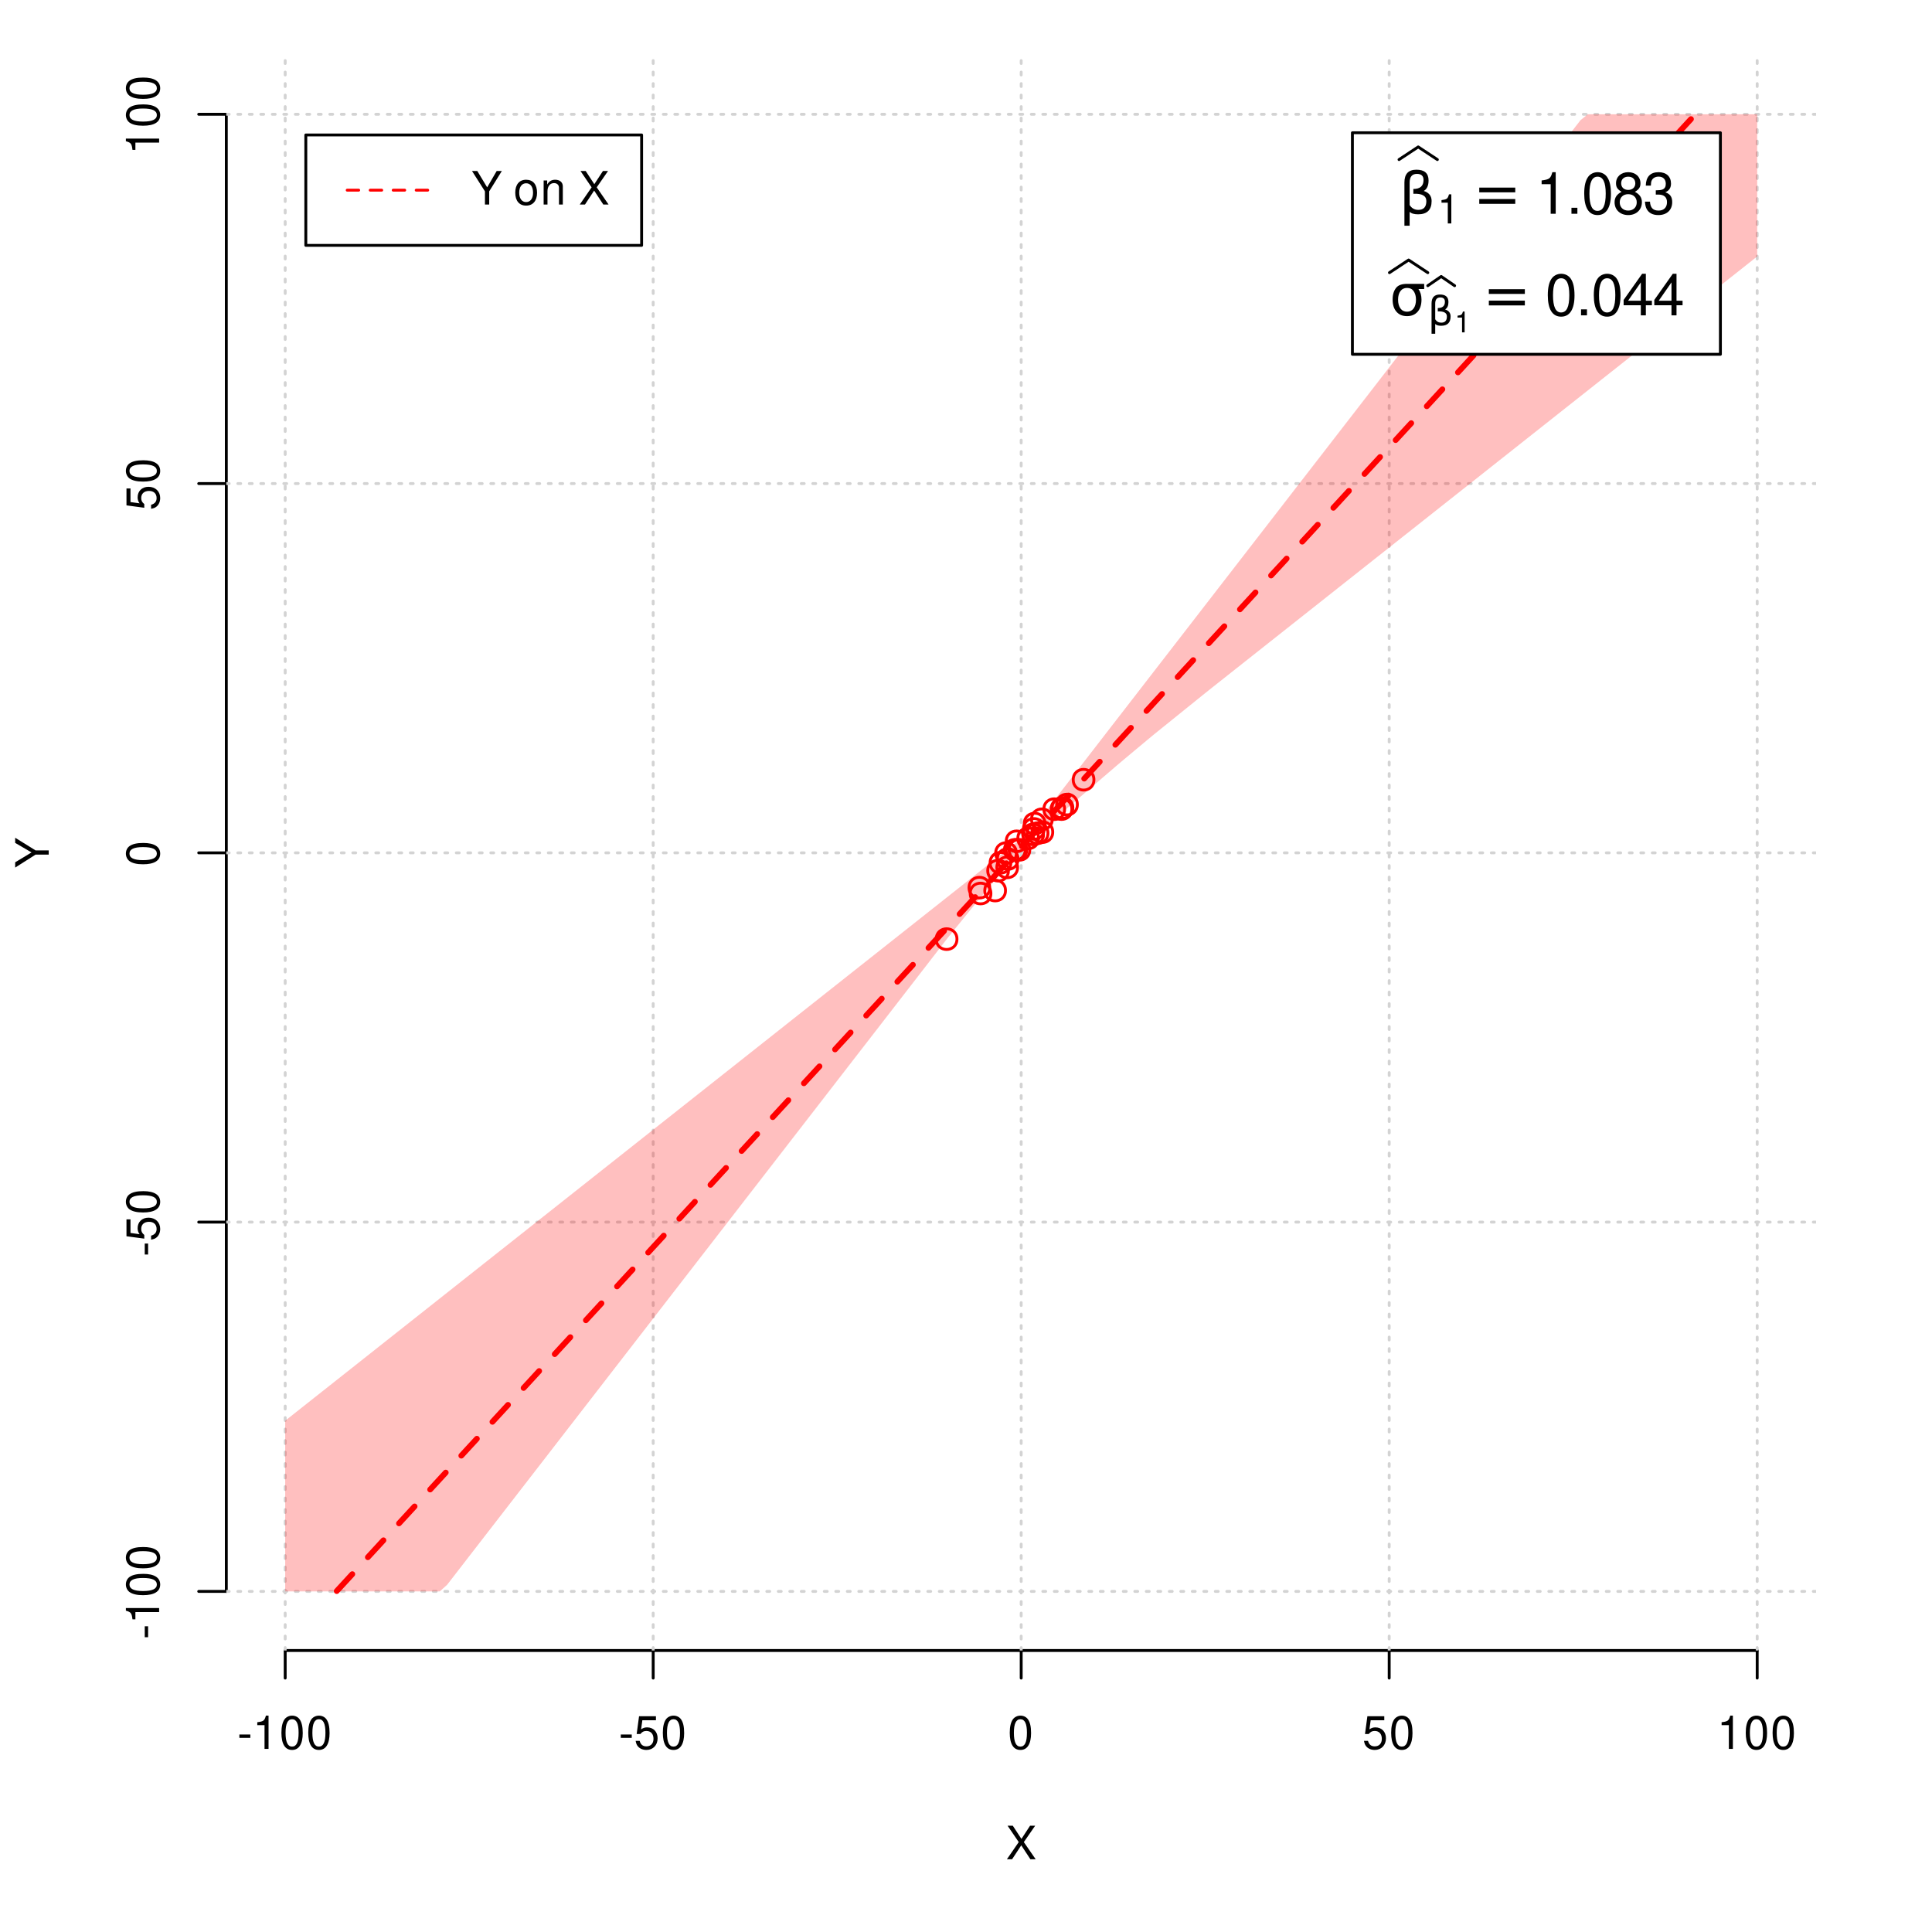 <?xml version="1.0" encoding="UTF-8"?>
<svg xmlns="http://www.w3.org/2000/svg" xmlns:xlink="http://www.w3.org/1999/xlink" width="504pt" height="504pt" viewBox="0 0 504 504" version="1.1">
<defs>
<g>
<symbol overflow="visible" id="glyph0-0">
<path style="stroke:none;" d=""/>
</symbol>
<symbol overflow="visible" id="glyph0-1">
<path style="stroke:none;" d="M 4.688 -4.484 L 7.641 -8.75 L 6.312 -8.75 L 4.062 -5.312 L 1.812 -8.75 L 0.453 -8.75 L 3.359 -4.484 L 0.266 0 L 1.625 0 L 4.016 -3.641 L 6.406 0 L 7.781 0 Z M 4.688 -4.484 "/>
</symbol>
<symbol overflow="visible" id="glyph0-2">
<path style="stroke:none;" d="M 3.406 -3.75 L 0.547 -3.75 L 0.547 -2.875 L 3.406 -2.875 Z M 3.406 -3.75 "/>
</symbol>
<symbol overflow="visible" id="glyph0-3">
<path style="stroke:none;" d="M 3.109 -6.188 L 3.109 0 L 4.156 0 L 4.156 -8.672 L 3.469 -8.672 C 3.094 -7.344 2.859 -7.156 1.219 -6.953 L 1.219 -6.188 Z M 3.109 -6.188 "/>
</symbol>
<symbol overflow="visible" id="glyph0-4">
<path style="stroke:none;" d="M 3.297 -8.672 C 2.516 -8.672 1.781 -8.312 1.344 -7.734 C 0.797 -6.953 0.516 -5.812 0.516 -4.203 C 0.516 -1.266 1.469 0.281 3.297 0.281 C 5.094 0.281 6.078 -1.266 6.078 -4.125 C 6.078 -5.812 5.812 -6.938 5.25 -7.734 C 4.812 -8.328 4.109 -8.672 3.297 -8.672 Z M 3.297 -7.734 C 4.438 -7.734 5 -6.578 5 -4.219 C 5 -1.75 4.453 -0.594 3.281 -0.594 C 2.156 -0.594 1.594 -1.797 1.594 -4.188 C 1.594 -6.578 2.156 -7.734 3.297 -7.734 Z M 3.297 -7.734 "/>
</symbol>
<symbol overflow="visible" id="glyph0-5">
<path style="stroke:none;" d="M 5.719 -8.516 L 1.312 -8.516 L 0.688 -3.875 L 1.656 -3.875 C 2.141 -4.469 2.562 -4.672 3.234 -4.672 C 4.375 -4.672 5.078 -3.891 5.078 -2.625 C 5.078 -1.406 4.375 -0.656 3.219 -0.656 C 2.297 -0.656 1.734 -1.125 1.469 -2.094 L 0.422 -2.094 C 0.562 -1.391 0.688 -1.062 0.938 -0.75 C 1.422 -0.094 2.281 0.281 3.234 0.281 C 4.953 0.281 6.156 -0.969 6.156 -2.766 C 6.156 -4.453 5.047 -5.609 3.406 -5.609 C 2.812 -5.609 2.328 -5.453 1.844 -5.094 L 2.172 -7.469 L 5.719 -7.469 Z M 5.719 -8.516 "/>
</symbol>
<symbol overflow="visible" id="glyph0-6">
<path style="stroke:none;" d="M 4.641 -3.438 L 7.938 -8.75 L 6.594 -8.75 L 4.109 -4.484 L 1.531 -8.75 L 0.156 -8.75 L 3.531 -3.438 L 3.531 0 L 4.641 0 Z M 4.641 -3.438 "/>
</symbol>
<symbol overflow="visible" id="glyph0-7">
<path style="stroke:none;" d=""/>
</symbol>
<symbol overflow="visible" id="glyph0-8">
<path style="stroke:none;" d="M 3.266 -6.469 C 1.484 -6.469 0.438 -5.203 0.438 -3.094 C 0.438 -0.969 1.484 0.281 3.281 0.281 C 5.047 0.281 6.125 -0.984 6.125 -3.047 C 6.125 -5.234 5.094 -6.469 3.266 -6.469 Z M 3.281 -5.547 C 4.406 -5.547 5.078 -4.625 5.078 -3.062 C 5.078 -1.578 4.375 -0.641 3.281 -0.641 C 2.156 -0.641 1.469 -1.578 1.469 -3.094 C 1.469 -4.625 2.156 -5.547 3.281 -5.547 Z M 3.281 -5.547 "/>
</symbol>
<symbol overflow="visible" id="glyph0-9">
<path style="stroke:none;" d="M 0.844 -6.281 L 0.844 0 L 1.844 0 L 1.844 -3.469 C 1.844 -4.75 2.516 -5.594 3.547 -5.594 C 4.344 -5.594 4.844 -5.109 4.844 -4.359 L 4.844 0 L 5.844 0 L 5.844 -4.75 C 5.844 -5.797 5.062 -6.469 3.859 -6.469 C 2.922 -6.469 2.312 -6.109 1.766 -5.234 L 1.766 -6.281 Z M 0.844 -6.281 "/>
</symbol>
<symbol overflow="visible" id="glyph1-0">
<path style="stroke:none;" d=""/>
</symbol>
<symbol overflow="visible" id="glyph1-1">
<path style="stroke:none;" d="M -3.438 -4.641 L -8.75 -7.938 L -8.75 -6.594 L -4.484 -4.109 L -8.75 -1.531 L -8.75 -0.156 L -3.438 -3.531 L 0 -3.531 L 0 -4.641 Z M -3.438 -4.641 "/>
</symbol>
<symbol overflow="visible" id="glyph1-2">
<path style="stroke:none;" d="M -3.75 -3.406 L -3.75 -0.547 L -2.875 -0.547 L -2.875 -3.406 Z M -3.75 -3.406 "/>
</symbol>
<symbol overflow="visible" id="glyph1-3">
<path style="stroke:none;" d="M -6.188 -3.109 L 0 -3.109 L 0 -4.156 L -8.672 -4.156 L -8.672 -3.469 C -7.344 -3.094 -7.156 -2.859 -6.953 -1.219 L -6.188 -1.219 Z M -6.188 -3.109 "/>
</symbol>
<symbol overflow="visible" id="glyph1-4">
<path style="stroke:none;" d="M -8.672 -3.297 C -8.672 -2.516 -8.312 -1.781 -7.734 -1.344 C -6.953 -0.797 -5.812 -0.516 -4.203 -0.516 C -1.266 -0.516 0.281 -1.469 0.281 -3.297 C 0.281 -5.094 -1.266 -6.078 -4.125 -6.078 C -5.812 -6.078 -6.938 -5.812 -7.734 -5.25 C -8.328 -4.812 -8.672 -4.109 -8.672 -3.297 Z M -7.734 -3.297 C -7.734 -4.438 -6.578 -5 -4.219 -5 C -1.75 -5 -0.594 -4.453 -0.594 -3.281 C -0.594 -2.156 -1.797 -1.594 -4.188 -1.594 C -6.578 -1.594 -7.734 -2.156 -7.734 -3.297 Z M -7.734 -3.297 "/>
</symbol>
<symbol overflow="visible" id="glyph1-5">
<path style="stroke:none;" d="M -8.516 -5.719 L -8.516 -1.312 L -3.875 -0.688 L -3.875 -1.656 C -4.469 -2.141 -4.672 -2.562 -4.672 -3.234 C -4.672 -4.375 -3.891 -5.078 -2.625 -5.078 C -1.406 -5.078 -0.656 -4.375 -0.656 -3.219 C -0.656 -2.297 -1.125 -1.734 -2.094 -1.469 L -2.094 -0.422 C -1.391 -0.562 -1.062 -0.688 -0.75 -0.938 C -0.094 -1.422 0.281 -2.281 0.281 -3.234 C 0.281 -4.953 -0.969 -6.156 -2.766 -6.156 C -4.453 -6.156 -5.609 -5.047 -5.609 -3.406 C -5.609 -2.812 -5.453 -2.328 -5.094 -1.844 L -7.469 -2.172 L -7.469 -5.719 Z M -8.516 -5.719 "/>
</symbol>
<symbol overflow="visible" id="glyph2-0">
<path style="stroke:none;" d="M 0.75 2.656 L 0.75 -10.578 L 8.25 -10.578 L 8.25 2.656 Z M 1.594 1.812 L 7.406 1.812 L 7.406 -9.734 L 1.594 -9.734 Z M 1.594 1.812 "/>
</symbol>
<symbol overflow="visible" id="glyph2-1">
<path style="stroke:none;" d="M 2.766 -0.5 L 2.766 3.125 L 1.406 3.125 L 1.406 -8.156 C 1.406 -10.375 2.445 -11.484 4.531 -11.484 C 6.645 -11.484 7.703 -10.547 7.703 -8.672 C 7.703 -7.336 7.285 -6.426 6.453 -5.938 C 7.816 -5.5 8.5 -4.625 8.5 -3.312 C 8.5 -1 7.32 0.156 4.969 0.156 C 3.926 0.156 3.191 -0.062 2.766 -0.5 Z M 2.766 -2.266 C 3.305 -1.422 4.055 -1 5.016 -1 C 6.422 -1 7.125 -1.766 7.125 -3.297 C 7.125 -4.672 5.992 -5.305 3.734 -5.203 L 3.734 -6.453 C 5.504 -6.453 6.391 -7.234 6.391 -8.797 C 6.391 -9.859 5.816 -10.391 4.672 -10.391 C 3.398 -10.391 2.766 -9.629 2.766 -8.109 Z M 2.766 -2.266 "/>
</symbol>
<symbol overflow="visible" id="glyph2-2">
<path style="stroke:none;" d="M 1.594 -6.812 L 10.984 -6.812 L 10.984 -5.578 L 1.594 -5.578 Z M 1.594 -3.828 L 10.984 -3.828 L 10.984 -2.578 L 1.594 -2.578 Z M 1.594 -3.828 "/>
</symbol>
<symbol overflow="visible" id="glyph2-3">
<path style="stroke:none;" d="M 4.594 -7.141 C 3.852 -7.141 3.281 -6.867 2.875 -6.328 C 2.457 -5.766 2.25 -5.02 2.25 -4.094 C 2.25 -3.113 2.457 -2.344 2.875 -1.781 C 3.289 -1.219 3.863 -0.938 4.594 -0.938 C 5.312 -0.938 5.879 -1.219 6.297 -1.781 C 6.711 -2.344 6.922 -3.113 6.922 -4.094 C 6.922 -4.988 6.711 -5.734 6.297 -6.328 C 5.91 -6.867 5.344 -7.141 4.594 -7.141 Z M 4.594 -8.203 L 9.062 -8.203 L 9.062 -6.859 L 7.562 -6.859 C 8.094 -6.098 8.359 -5.176 8.359 -4.094 C 8.359 -2.75 8.023 -1.695 7.359 -0.938 C 6.68 -0.164 5.758 0.219 4.594 0.219 C 3.414 0.219 2.492 -0.164 1.828 -0.938 C 1.16 -1.695 0.828 -2.75 0.828 -4.094 C 0.828 -5.445 1.16 -6.504 1.828 -7.266 C 2.379 -7.891 3.301 -8.203 4.594 -8.203 Z M 4.594 -8.203 "/>
</symbol>
<symbol overflow="visible" id="glyph3-0">
<path style="stroke:none;" d=""/>
</symbol>
<symbol overflow="visible" id="glyph3-1">
<path style="stroke:none;" d="M 2.719 -5.406 L 2.719 0 L 3.641 0 L 3.641 -7.594 L 3.031 -7.594 C 2.703 -6.422 2.5 -6.266 1.078 -6.078 L 1.078 -5.406 Z M 2.719 -5.406 "/>
</symbol>
<symbol overflow="visible" id="glyph4-0">
<path style="stroke:none;" d=""/>
</symbol>
<symbol overflow="visible" id="glyph4-1">
<path style="stroke:none;" d="M 3.891 -7.719 L 3.891 0 L 5.203 0 L 5.203 -10.844 L 4.328 -10.844 C 3.875 -9.188 3.562 -8.953 1.531 -8.688 L 1.531 -7.719 Z M 3.891 -7.719 "/>
</symbol>
<symbol overflow="visible" id="glyph4-2">
<path style="stroke:none;" d="M 2.859 -1.562 L 1.312 -1.562 L 1.312 0 L 2.859 0 Z M 2.859 -1.562 "/>
</symbol>
<symbol overflow="visible" id="glyph4-3">
<path style="stroke:none;" d="M 4.125 -10.844 C 3.141 -10.844 2.234 -10.391 1.688 -9.656 C 0.984 -8.703 0.641 -7.266 0.641 -5.25 C 0.641 -1.594 1.844 0.344 4.125 0.344 C 6.375 0.344 7.609 -1.594 7.609 -5.156 C 7.609 -7.266 7.281 -8.672 6.562 -9.656 C 6.016 -10.406 5.125 -10.844 4.125 -10.844 Z M 4.125 -9.672 C 5.547 -9.672 6.25 -8.219 6.25 -5.281 C 6.25 -2.188 5.562 -0.75 4.094 -0.75 C 2.703 -0.75 2 -2.25 2 -5.234 C 2 -8.219 2.703 -9.672 4.125 -9.672 Z M 4.125 -9.672 "/>
</symbol>
<symbol overflow="visible" id="glyph4-4">
<path style="stroke:none;" d="M 5.859 -5.719 C 6.969 -6.391 7.312 -6.938 7.312 -7.953 C 7.312 -9.656 6.016 -10.844 4.125 -10.844 C 2.25 -10.844 0.938 -9.656 0.938 -7.969 C 0.938 -6.938 1.281 -6.406 2.375 -5.719 C 1.156 -5.094 0.562 -4.219 0.562 -3.016 C 0.562 -1.031 2.016 0.344 4.125 0.344 C 6.219 0.344 7.688 -1.031 7.688 -3.016 C 7.688 -4.219 7.094 -5.094 5.859 -5.719 Z M 4.125 -9.672 C 5.25 -9.672 5.969 -9 5.969 -7.922 C 5.969 -6.906 5.234 -6.219 4.125 -6.219 C 3 -6.219 2.281 -6.906 2.281 -7.953 C 2.281 -9 3 -9.672 4.125 -9.672 Z M 4.125 -5.109 C 5.438 -5.109 6.344 -4.25 6.344 -2.984 C 6.344 -1.688 5.453 -0.828 4.094 -0.828 C 2.812 -0.828 1.906 -1.703 1.906 -2.969 C 1.906 -4.266 2.797 -5.109 4.125 -5.109 Z M 4.125 -5.109 "/>
</symbol>
<symbol overflow="visible" id="glyph4-5">
<path style="stroke:none;" d="M 3.312 -5 L 4.031 -5 C 5.469 -5 6.234 -4.312 6.234 -3.016 C 6.234 -1.656 5.422 -0.828 4.047 -0.828 C 2.594 -0.828 1.891 -1.562 1.797 -3.156 L 0.484 -3.156 C 0.547 -2.281 0.688 -1.703 0.938 -1.234 C 1.5 -0.188 2.531 0.344 3.984 0.344 C 6.188 0.344 7.594 -0.969 7.594 -3.031 C 7.594 -4.406 7.062 -5.156 5.797 -5.609 C 6.781 -6.016 7.281 -6.766 7.281 -7.859 C 7.281 -9.719 6.062 -10.844 4.031 -10.844 C 1.891 -10.844 0.75 -9.641 0.703 -7.344 L 2.031 -7.344 C 2.047 -8.016 2.094 -8.391 2.266 -8.719 C 2.562 -9.328 3.219 -9.688 4.047 -9.688 C 5.219 -9.688 5.922 -8.984 5.922 -7.812 C 5.922 -7.047 5.656 -6.578 5.062 -6.328 C 4.703 -6.188 4.234 -6.125 3.312 -6.109 Z M 3.312 -5 "/>
</symbol>
<symbol overflow="visible" id="glyph4-6">
<path style="stroke:none;" d="M 4.906 -2.625 L 4.906 0 L 6.219 0 L 6.219 -2.625 L 7.797 -2.625 L 7.797 -3.812 L 6.219 -3.812 L 6.219 -10.844 L 5.25 -10.844 L 0.422 -4.016 L 0.422 -2.625 Z M 4.906 -3.812 L 1.578 -3.812 L 4.906 -8.594 Z M 4.906 -3.812 "/>
</symbol>
<symbol overflow="visible" id="glyph5-0">
<path style="stroke:none;" d="M 0.516 1.859 L 0.516 -7.406 L 5.766 -7.406 L 5.766 1.859 Z M 1.109 1.266 L 5.188 1.266 L 5.188 -6.812 L 1.109 -6.812 Z M 1.109 1.266 "/>
</symbol>
<symbol overflow="visible" id="glyph5-1">
<path style="stroke:none;" d="M 1.938 -0.359 L 1.938 2.188 L 0.984 2.188 L 0.984 -5.703 C 0.984 -7.266 1.711 -8.047 3.172 -8.047 C 4.648 -8.047 5.391 -7.391 5.391 -6.078 C 5.391 -5.141 5.098 -4.5 4.516 -4.156 C 5.473 -3.844 5.953 -3.234 5.953 -2.328 C 5.953 -0.703 5.125 0.109 3.469 0.109 C 2.75 0.109 2.238 -0.047 1.938 -0.359 Z M 1.938 -1.578 C 2.312 -0.992 2.836 -0.703 3.516 -0.703 C 4.492 -0.703 4.984 -1.238 4.984 -2.312 C 4.984 -3.27 4.191 -3.711 2.609 -3.641 L 2.609 -4.516 C 3.848 -4.516 4.469 -5.062 4.469 -6.156 C 4.469 -6.906 4.066 -7.281 3.266 -7.281 C 2.379 -7.281 1.938 -6.742 1.938 -5.672 Z M 1.938 -1.578 "/>
</symbol>
<symbol overflow="visible" id="glyph6-0">
<path style="stroke:none;" d=""/>
</symbol>
<symbol overflow="visible" id="glyph6-1">
<path style="stroke:none;" d="M 1.938 -3.859 L 1.938 0 L 2.609 0 L 2.609 -5.422 L 2.172 -5.422 C 1.938 -4.594 1.781 -4.484 0.766 -4.344 L 0.766 -3.859 Z M 1.938 -3.859 "/>
</symbol>
</g>
<clipPath id="clip1">
  <path d="M 74 14.398 L 75 14.398 L 75 430.559 L 74 430.559 Z M 74 14.398 "/>
</clipPath>
<clipPath id="clip2">
  <path d="M 170 14.398 L 171 14.398 L 171 430.559 L 170 430.559 Z M 170 14.398 "/>
</clipPath>
<clipPath id="clip3">
  <path d="M 266 14.398 L 267 14.398 L 267 430.559 L 266 430.559 Z M 266 14.398 "/>
</clipPath>
<clipPath id="clip4">
  <path d="M 362 14.398 L 363 14.398 L 363 430.559 L 362 430.559 Z M 362 14.398 "/>
</clipPath>
<clipPath id="clip5">
  <path d="M 458 14.398 L 459 14.398 L 459 430.559 L 458 430.559 Z M 458 14.398 "/>
</clipPath>
<clipPath id="clip6">
  <path d="M 59.039 414 L 473.758 414 L 473.758 416 L 59.039 416 Z M 59.039 414 "/>
</clipPath>
<clipPath id="clip7">
  <path d="M 59.039 318 L 473.758 318 L 473.758 320 L 59.039 320 Z M 59.039 318 "/>
</clipPath>
<clipPath id="clip8">
  <path d="M 59.039 222 L 473.758 222 L 473.758 223 L 59.039 223 Z M 59.039 222 "/>
</clipPath>
<clipPath id="clip9">
  <path d="M 59.039 125 L 473.758 125 L 473.758 127 L 59.039 127 Z M 59.039 125 "/>
</clipPath>
<clipPath id="clip10">
  <path d="M 59.039 29 L 473.758 29 L 473.758 31 L 59.039 31 Z M 59.039 29 "/>
</clipPath>
</defs>
<g id="surface91">
<rect x="0" y="0" width="504" height="504" style="fill:rgb(100%,100%,100%);fill-opacity:1;stroke:none;"/>
<g style="fill:rgb(0%,0%,0%);fill-opacity:1;">
  <use xlink:href="#glyph0-1" x="262.398" y="485.029"/>
</g>
<g style="fill:rgb(0%,0%,0%);fill-opacity:1;">
  <use xlink:href="#glyph1-1" x="12.709" y="226.48"/>
</g>
<path style="fill:none;stroke-width:0.75;stroke-linecap:round;stroke-linejoin:round;stroke:rgb(0%,0%,0%);stroke-opacity:1;stroke-miterlimit:10;" d="M 74.398 430.559 L 458.398 430.559 "/>
<path style="fill:none;stroke-width:0.75;stroke-linecap:round;stroke-linejoin:round;stroke:rgb(0%,0%,0%);stroke-opacity:1;stroke-miterlimit:10;" d="M 74.398 430.559 L 74.398 437.762 "/>
<path style="fill:none;stroke-width:0.75;stroke-linecap:round;stroke-linejoin:round;stroke:rgb(0%,0%,0%);stroke-opacity:1;stroke-miterlimit:10;" d="M 170.398 430.559 L 170.398 437.762 "/>
<path style="fill:none;stroke-width:0.75;stroke-linecap:round;stroke-linejoin:round;stroke:rgb(0%,0%,0%);stroke-opacity:1;stroke-miterlimit:10;" d="M 266.398 430.559 L 266.398 437.762 "/>
<path style="fill:none;stroke-width:0.75;stroke-linecap:round;stroke-linejoin:round;stroke:rgb(0%,0%,0%);stroke-opacity:1;stroke-miterlimit:10;" d="M 362.398 430.559 L 362.398 437.762 "/>
<path style="fill:none;stroke-width:0.75;stroke-linecap:round;stroke-linejoin:round;stroke:rgb(0%,0%,0%);stroke-opacity:1;stroke-miterlimit:10;" d="M 458.398 430.559 L 458.398 437.762 "/>
<g style="fill:rgb(0%,0%,0%);fill-opacity:1;">
  <use xlink:href="#glyph0-2" x="61.898" y="456.229"/>
  <use xlink:href="#glyph0-3" x="65.898" y="456.229"/>
  <use xlink:href="#glyph0-4" x="72.898" y="456.229"/>
  <use xlink:href="#glyph0-4" x="79.898" y="456.229"/>
</g>
<g style="fill:rgb(0%,0%,0%);fill-opacity:1;">
  <use xlink:href="#glyph0-2" x="161.398" y="456.229"/>
  <use xlink:href="#glyph0-5" x="165.398" y="456.229"/>
  <use xlink:href="#glyph0-4" x="172.398" y="456.229"/>
</g>
<g style="fill:rgb(0%,0%,0%);fill-opacity:1;">
  <use xlink:href="#glyph0-4" x="262.898" y="456.229"/>
</g>
<g style="fill:rgb(0%,0%,0%);fill-opacity:1;">
  <use xlink:href="#glyph0-5" x="355.398" y="456.229"/>
  <use xlink:href="#glyph0-4" x="362.398" y="456.229"/>
</g>
<g style="fill:rgb(0%,0%,0%);fill-opacity:1;">
  <use xlink:href="#glyph0-3" x="447.898" y="456.229"/>
  <use xlink:href="#glyph0-4" x="454.898" y="456.229"/>
  <use xlink:href="#glyph0-4" x="461.898" y="456.229"/>
</g>
<path style="fill:none;stroke-width:0.75;stroke-linecap:round;stroke-linejoin:round;stroke:rgb(0%,0%,0%);stroke-opacity:1;stroke-miterlimit:10;" d="M 59.039 415.148 L 59.039 29.812 "/>
<path style="fill:none;stroke-width:0.75;stroke-linecap:round;stroke-linejoin:round;stroke:rgb(0%,0%,0%);stroke-opacity:1;stroke-miterlimit:10;" d="M 59.039 415.148 L 51.84 415.148 "/>
<path style="fill:none;stroke-width:0.75;stroke-linecap:round;stroke-linejoin:round;stroke:rgb(0%,0%,0%);stroke-opacity:1;stroke-miterlimit:10;" d="M 59.039 318.812 L 51.84 318.812 "/>
<path style="fill:none;stroke-width:0.75;stroke-linecap:round;stroke-linejoin:round;stroke:rgb(0%,0%,0%);stroke-opacity:1;stroke-miterlimit:10;" d="M 59.039 222.48 L 51.84 222.48 "/>
<path style="fill:none;stroke-width:0.75;stroke-linecap:round;stroke-linejoin:round;stroke:rgb(0%,0%,0%);stroke-opacity:1;stroke-miterlimit:10;" d="M 59.039 126.148 L 51.84 126.148 "/>
<path style="fill:none;stroke-width:0.75;stroke-linecap:round;stroke-linejoin:round;stroke:rgb(0%,0%,0%);stroke-opacity:1;stroke-miterlimit:10;" d="M 59.039 29.812 L 51.84 29.812 "/>
<g style="fill:rgb(0%,0%,0%);fill-opacity:1;">
  <use xlink:href="#glyph1-2" x="41.51" y="427.648"/>
  <use xlink:href="#glyph1-3" x="41.51" y="423.648"/>
  <use xlink:href="#glyph1-4" x="41.51" y="416.648"/>
  <use xlink:href="#glyph1-4" x="41.51" y="409.648"/>
</g>
<g style="fill:rgb(0%,0%,0%);fill-opacity:1;">
  <use xlink:href="#glyph1-2" x="41.51" y="327.812"/>
  <use xlink:href="#glyph1-5" x="41.51" y="323.812"/>
  <use xlink:href="#glyph1-4" x="41.51" y="316.812"/>
</g>
<g style="fill:rgb(0%,0%,0%);fill-opacity:1;">
  <use xlink:href="#glyph1-4" x="41.51" y="225.98"/>
</g>
<g style="fill:rgb(0%,0%,0%);fill-opacity:1;">
  <use xlink:href="#glyph1-5" x="41.51" y="133.148"/>
  <use xlink:href="#glyph1-4" x="41.51" y="126.148"/>
</g>
<g style="fill:rgb(0%,0%,0%);fill-opacity:1;">
  <use xlink:href="#glyph1-3" x="41.51" y="40.312"/>
  <use xlink:href="#glyph1-4" x="41.51" y="33.312"/>
  <use xlink:href="#glyph1-4" x="41.51" y="26.312"/>
</g>
<g clip-path="url(#clip1)" clip-rule="nonzero">
<path style="fill:none;stroke-width:0.75;stroke-linecap:round;stroke-linejoin:round;stroke:rgb(82.745%,82.745%,82.745%);stroke-opacity:1;stroke-dasharray:0.75,2.25;stroke-miterlimit:10;" d="M 74.398 430.559 L 74.398 14.398 "/>
</g>
<g clip-path="url(#clip2)" clip-rule="nonzero">
<path style="fill:none;stroke-width:0.75;stroke-linecap:round;stroke-linejoin:round;stroke:rgb(82.745%,82.745%,82.745%);stroke-opacity:1;stroke-dasharray:0.75,2.25;stroke-miterlimit:10;" d="M 170.398 430.559 L 170.398 14.398 "/>
</g>
<g clip-path="url(#clip3)" clip-rule="nonzero">
<path style="fill:none;stroke-width:0.75;stroke-linecap:round;stroke-linejoin:round;stroke:rgb(82.745%,82.745%,82.745%);stroke-opacity:1;stroke-dasharray:0.75,2.25;stroke-miterlimit:10;" d="M 266.398 430.559 L 266.398 14.398 "/>
</g>
<g clip-path="url(#clip4)" clip-rule="nonzero">
<path style="fill:none;stroke-width:0.75;stroke-linecap:round;stroke-linejoin:round;stroke:rgb(82.745%,82.745%,82.745%);stroke-opacity:1;stroke-dasharray:0.75,2.25;stroke-miterlimit:10;" d="M 362.398 430.559 L 362.398 14.398 "/>
</g>
<g clip-path="url(#clip5)" clip-rule="nonzero">
<path style="fill:none;stroke-width:0.75;stroke-linecap:round;stroke-linejoin:round;stroke:rgb(82.745%,82.745%,82.745%);stroke-opacity:1;stroke-dasharray:0.75,2.25;stroke-miterlimit:10;" d="M 458.398 430.559 L 458.398 14.398 "/>
</g>
<g clip-path="url(#clip6)" clip-rule="nonzero">
<path style="fill:none;stroke-width:0.75;stroke-linecap:round;stroke-linejoin:round;stroke:rgb(82.745%,82.745%,82.745%);stroke-opacity:1;stroke-dasharray:0.75,2.25;stroke-miterlimit:10;" d="M 59.039 415.148 L 473.762 415.148 "/>
</g>
<g clip-path="url(#clip7)" clip-rule="nonzero">
<path style="fill:none;stroke-width:0.75;stroke-linecap:round;stroke-linejoin:round;stroke:rgb(82.745%,82.745%,82.745%);stroke-opacity:1;stroke-dasharray:0.75,2.25;stroke-miterlimit:10;" d="M 59.039 318.812 L 473.762 318.812 "/>
</g>
<g clip-path="url(#clip8)" clip-rule="nonzero">
<path style="fill:none;stroke-width:0.75;stroke-linecap:round;stroke-linejoin:round;stroke:rgb(82.745%,82.745%,82.745%);stroke-opacity:1;stroke-dasharray:0.75,2.25;stroke-miterlimit:10;" d="M 59.039 222.48 L 473.762 222.48 "/>
</g>
<g clip-path="url(#clip9)" clip-rule="nonzero">
<path style="fill:none;stroke-width:0.75;stroke-linecap:round;stroke-linejoin:round;stroke:rgb(82.745%,82.745%,82.745%);stroke-opacity:1;stroke-dasharray:0.75,2.25;stroke-miterlimit:10;" d="M 59.039 126.148 L 473.762 126.148 "/>
</g>
<g clip-path="url(#clip10)" clip-rule="nonzero">
<path style="fill:none;stroke-width:0.75;stroke-linecap:round;stroke-linejoin:round;stroke:rgb(82.745%,82.745%,82.745%);stroke-opacity:1;stroke-dasharray:0.75,2.25;stroke-miterlimit:10;" d="M 59.039 29.812 L 473.762 29.812 "/>
</g>
<path style=" stroke:none;fill-rule:nonzero;fill:rgb(100%,0%,0%);fill-opacity:0.251;" d="M 74.398 415.148 L 74.398 370.625 L 76.32 369.109 L 78.238 367.59 L 80.16 366.07 L 82.078 364.551 L 84 363.035 L 85.922 361.516 L 87.84 359.996 L 89.762 358.477 L 91.68 356.961 L 93.602 355.441 L 95.52 353.922 L 97.441 352.402 L 99.359 350.883 L 101.281 349.367 L 103.199 347.848 L 105.121 346.328 L 107.039 344.809 L 108.961 343.293 L 110.879 341.773 L 112.801 340.254 L 114.719 338.734 L 116.641 337.215 L 118.559 335.699 L 120.48 334.18 L 122.398 332.66 L 124.32 331.141 L 126.238 329.625 L 128.16 328.105 L 130.078 326.586 L 132 325.066 L 133.922 323.551 L 135.84 322.031 L 137.762 320.512 L 139.68 318.992 L 141.602 317.473 L 143.52 315.957 L 145.441 314.438 L 147.359 312.918 L 149.281 311.398 L 151.199 309.883 L 153.121 308.363 L 155.039 306.844 L 156.961 305.324 L 158.879 303.809 L 160.801 302.289 L 162.719 300.77 L 164.641 299.25 L 166.559 297.73 L 168.48 296.215 L 170.398 294.695 L 172.32 293.176 L 174.238 291.656 L 176.16 290.141 L 178.078 288.621 L 181.922 285.582 L 183.84 284.066 L 185.762 282.547 L 187.68 281.027 L 189.602 279.508 L 191.52 277.988 L 193.441 276.473 L 195.359 274.953 L 197.281 273.434 L 199.199 271.914 L 201.121 270.398 L 203.039 268.879 L 204.961 267.359 L 206.879 265.84 L 208.801 264.32 L 210.719 262.805 L 212.641 261.285 L 214.559 259.766 L 216.48 258.246 L 218.398 256.73 L 220.32 255.211 L 222.238 253.691 L 224.16 252.172 L 226.078 250.656 L 229.922 247.617 L 231.84 246.098 L 233.762 244.578 L 235.68 243.062 L 237.602 241.543 L 239.52 240.023 L 241.441 238.504 L 243.359 236.988 L 245.281 235.469 L 247.199 233.949 L 249.121 232.43 L 251.039 230.914 L 252.961 229.395 L 254.879 227.875 L 256.801 226.355 L 258.719 224.836 L 260.641 223.32 L 262.559 221.801 L 264.48 220.281 L 266.398 218.762 L 268.32 217.246 L 270.238 214.934 L 272.16 212.453 L 274.078 209.973 L 276 207.492 L 277.922 205.008 L 279.84 202.527 L 281.762 200.047 L 283.68 197.566 L 285.602 195.086 L 287.52 192.605 L 289.441 190.121 L 291.359 187.641 L 293.281 185.16 L 295.199 182.68 L 297.121 180.199 L 299.039 177.719 L 300.961 175.234 L 302.879 172.754 L 304.801 170.273 L 306.719 167.793 L 308.641 165.312 L 310.559 162.832 L 312.48 160.348 L 314.398 157.867 L 316.32 155.387 L 318.238 152.906 L 320.16 150.426 L 322.078 147.945 L 324 145.465 L 325.922 142.98 L 327.84 140.5 L 329.762 138.02 L 331.68 135.539 L 333.602 133.059 L 335.52 130.578 L 337.441 128.094 L 339.359 125.613 L 341.281 123.133 L 343.199 120.652 L 345.121 118.172 L 347.039 115.691 L 348.961 113.207 L 350.879 110.727 L 352.801 108.246 L 354.719 105.766 L 356.641 103.285 L 358.559 100.805 L 360.48 98.32 L 362.398 95.84 L 364.32 93.359 L 366.238 90.879 L 368.16 88.398 L 370.078 85.918 L 372 83.438 L 373.922 80.953 L 375.84 78.473 L 377.762 75.992 L 379.68 73.512 L 381.602 71.031 L 383.52 68.551 L 385.441 66.066 L 387.359 63.586 L 389.281 61.105 L 391.199 58.625 L 393.121 56.145 L 395.039 53.664 L 396.961 51.18 L 398.879 48.699 L 400.801 46.219 L 402.719 43.738 L 404.641 41.258 L 406.559 38.777 L 408.48 36.293 L 410.398 33.812 L 412.32 31.332 L 414.238 29.812 L 458.398 29.812 L 458.398 66.898 L 456.48 68.418 L 454.559 69.938 L 452.641 71.457 L 450.719 72.973 L 448.801 74.492 L 446.879 76.012 L 444.961 77.531 L 443.039 79.047 L 441.121 80.566 L 439.199 82.086 L 437.281 83.605 L 435.359 85.125 L 433.441 86.641 L 431.52 88.16 L 429.602 89.68 L 427.68 91.199 L 425.762 92.715 L 423.84 94.234 L 421.922 95.754 L 420 97.273 L 418.078 98.789 L 416.16 100.309 L 414.238 101.828 L 412.32 103.348 L 410.398 104.867 L 408.48 106.383 L 406.559 107.902 L 404.641 109.422 L 402.719 110.941 L 400.801 112.457 L 398.879 113.977 L 396.961 115.496 L 395.039 117.016 L 393.121 118.535 L 391.199 120.051 L 389.281 121.57 L 387.359 123.09 L 385.441 124.609 L 383.52 126.125 L 381.602 127.645 L 379.68 129.164 L 377.762 130.684 L 375.84 132.199 L 373.922 133.719 L 370.078 136.758 L 368.16 138.277 L 366.238 139.793 L 364.32 141.312 L 362.398 142.832 L 360.48 144.352 L 358.559 145.867 L 356.641 147.387 L 354.719 148.906 L 352.801 150.426 L 350.879 151.941 L 348.961 153.461 L 347.039 154.98 L 345.121 156.5 L 343.199 158.02 L 341.281 159.535 L 339.359 161.055 L 337.441 162.574 L 335.52 164.094 L 333.602 165.609 L 331.68 167.129 L 329.762 168.648 L 327.84 170.168 L 325.922 171.684 L 322.078 174.723 L 320.16 176.242 L 318.238 177.762 L 316.32 179.277 L 314.398 180.812 L 312.48 182.359 L 310.559 183.91 L 308.641 185.457 L 306.719 187.004 L 304.801 188.555 L 302.879 190.102 L 300.961 191.648 L 299.039 193.246 L 297.121 194.848 L 295.199 196.453 L 293.281 198.055 L 291.359 199.676 L 289.441 201.324 L 287.52 202.973 L 285.602 204.621 L 283.68 206.273 L 281.762 207.922 L 279.84 209.57 L 277.922 211.223 L 274.078 214.52 L 272.16 216.184 L 270.238 217.875 L 268.32 219.566 L 266.398 221.609 L 264.48 223.836 L 262.559 226.062 L 260.641 228.285 L 258.719 230.586 L 256.801 232.895 L 254.879 235.234 L 252.961 237.598 L 251.039 239.961 L 249.121 242.324 L 247.199 244.707 L 245.281 247.188 L 243.359 249.668 L 241.441 252.148 L 239.52 254.633 L 237.602 257.113 L 235.68 259.594 L 233.762 262.074 L 231.84 264.555 L 229.922 267.035 L 228 269.52 L 226.078 272 L 224.16 274.48 L 222.238 276.961 L 220.32 279.441 L 218.398 281.922 L 216.48 284.406 L 214.559 286.887 L 212.641 289.367 L 210.719 291.848 L 208.801 294.328 L 206.879 296.809 L 204.961 299.289 L 203.039 301.773 L 201.121 304.254 L 199.199 306.734 L 197.281 309.215 L 195.359 311.695 L 193.441 314.176 L 191.52 316.66 L 189.602 319.141 L 187.68 321.621 L 185.762 324.102 L 183.84 326.582 L 181.922 329.062 L 180 331.547 L 178.078 334.027 L 176.16 336.508 L 174.238 338.988 L 172.32 341.469 L 170.398 343.949 L 168.48 346.434 L 166.559 348.914 L 164.641 351.395 L 162.719 353.875 L 160.801 356.355 L 158.879 358.836 L 156.961 361.32 L 155.039 363.801 L 153.121 366.281 L 151.199 368.762 L 149.281 371.242 L 147.359 373.723 L 145.441 376.203 L 143.52 378.688 L 141.602 381.168 L 139.68 383.648 L 137.762 386.129 L 135.84 388.609 L 133.922 391.09 L 132 393.574 L 130.078 396.055 L 128.16 398.535 L 126.238 401.016 L 124.32 403.496 L 122.398 405.977 L 120.48 408.461 L 118.559 410.941 L 116.641 413.422 L 114.719 415.148 Z M 74.398 415.148 "/>
<path style="fill:none;stroke-width:0.75;stroke-linecap:round;stroke-linejoin:round;stroke:rgb(100%,0%,0%);stroke-opacity:1;stroke-miterlimit:10;" d="M 267.902 219.473 C 267.902 223.07 262.5 223.07 262.5 219.473 C 262.5 215.871 267.902 215.871 267.902 219.473 "/>
<path style="fill:none;stroke-width:0.75;stroke-linecap:round;stroke-linejoin:round;stroke:rgb(100%,0%,0%);stroke-opacity:1;stroke-miterlimit:10;" d="M 265.449 226.27 C 265.449 229.871 260.051 229.871 260.051 226.27 C 260.051 222.672 265.449 222.672 265.449 226.27 "/>
<path style="fill:none;stroke-width:0.75;stroke-linecap:round;stroke-linejoin:round;stroke:rgb(100%,0%,0%);stroke-opacity:1;stroke-miterlimit:10;" d="M 265.582 224.098 C 265.582 227.699 260.184 227.699 260.184 224.098 C 260.184 220.496 265.582 220.496 265.582 224.098 "/>
<path style="fill:none;stroke-width:0.75;stroke-linecap:round;stroke-linejoin:round;stroke:rgb(100%,0%,0%);stroke-opacity:1;stroke-miterlimit:10;" d="M 270.93 218.688 C 270.93 222.285 265.527 222.285 265.527 218.688 C 265.527 215.086 270.93 215.086 270.93 218.688 "/>
<path style="fill:none;stroke-width:0.75;stroke-linecap:round;stroke-linejoin:round;stroke:rgb(100%,0%,0%);stroke-opacity:1;stroke-miterlimit:10;" d="M 262.301 232.312 C 262.301 235.914 256.902 235.914 256.902 232.312 C 256.902 228.715 262.301 228.715 262.301 232.312 "/>
<path style="fill:none;stroke-width:0.75;stroke-linecap:round;stroke-linejoin:round;stroke:rgb(100%,0%,0%);stroke-opacity:1;stroke-miterlimit:10;" d="M 274.5 213.73 C 274.5 217.328 269.098 217.328 269.098 213.73 C 269.098 210.129 274.5 210.129 274.5 213.73 "/>
<path style="fill:none;stroke-width:0.75;stroke-linecap:round;stroke-linejoin:round;stroke:rgb(100%,0%,0%);stroke-opacity:1;stroke-miterlimit:10;" d="M 272.609 214.848 C 272.609 218.449 267.211 218.449 267.211 214.848 C 267.211 211.25 272.609 211.25 272.609 214.848 "/>
<path style="fill:none;stroke-width:0.75;stroke-linecap:round;stroke-linejoin:round;stroke:rgb(100%,0%,0%);stroke-opacity:1;stroke-miterlimit:10;" d="M 249.641 244.984 C 249.641 248.586 244.238 248.586 244.238 244.984 C 244.238 241.387 249.641 241.387 249.641 244.984 "/>
<path style="fill:none;stroke-width:0.75;stroke-linecap:round;stroke-linejoin:round;stroke:rgb(100%,0%,0%);stroke-opacity:1;stroke-miterlimit:10;" d="M 279.617 211.07 C 279.617 214.668 274.219 214.668 274.219 211.07 C 274.219 207.469 279.617 207.469 279.617 211.07 "/>
<path style="fill:none;stroke-width:0.75;stroke-linecap:round;stroke-linejoin:round;stroke:rgb(100%,0%,0%);stroke-opacity:1;stroke-miterlimit:10;" d="M 258.191 231.559 C 258.191 235.16 252.793 235.16 252.793 231.559 C 252.793 227.961 258.191 227.961 258.191 231.559 "/>
<path style="fill:none;stroke-width:0.75;stroke-linecap:round;stroke-linejoin:round;stroke:rgb(100%,0%,0%);stroke-opacity:1;stroke-miterlimit:10;" d="M 268.637 221.695 C 268.637 225.297 263.238 225.297 263.238 221.695 C 263.238 218.094 268.637 218.094 268.637 221.695 "/>
<path style="fill:none;stroke-width:0.75;stroke-linecap:round;stroke-linejoin:round;stroke:rgb(100%,0%,0%);stroke-opacity:1;stroke-miterlimit:10;" d="M 263.07 227.121 C 263.07 230.723 257.672 230.723 257.672 227.121 C 257.672 223.523 263.07 223.523 263.07 227.121 "/>
<path style="fill:none;stroke-width:0.75;stroke-linecap:round;stroke-linejoin:round;stroke:rgb(100%,0%,0%);stroke-opacity:1;stroke-miterlimit:10;" d="M 272.402 216.234 C 272.402 219.836 267 219.836 267 216.234 C 267 212.637 272.402 212.637 272.402 216.234 "/>
<path style="fill:none;stroke-width:0.75;stroke-linecap:round;stroke-linejoin:round;stroke:rgb(100%,0%,0%);stroke-opacity:1;stroke-miterlimit:10;" d="M 267.434 221.711 C 267.434 225.312 262.035 225.312 262.035 221.711 C 262.035 218.113 267.434 218.113 267.434 221.711 "/>
<path style="fill:none;stroke-width:0.75;stroke-linecap:round;stroke-linejoin:round;stroke:rgb(100%,0%,0%);stroke-opacity:1;stroke-miterlimit:10;" d="M 272.227 217.66 C 272.227 221.262 266.828 221.262 266.828 217.66 C 266.828 214.062 272.227 214.062 272.227 217.66 "/>
<path style="fill:none;stroke-width:0.75;stroke-linecap:round;stroke-linejoin:round;stroke:rgb(100%,0%,0%);stroke-opacity:1;stroke-miterlimit:10;" d="M 273.383 217.352 C 273.383 220.953 267.984 220.953 267.984 217.352 C 267.984 213.754 273.383 213.754 273.383 217.352 "/>
<path style="fill:none;stroke-width:0.75;stroke-linecap:round;stroke-linejoin:round;stroke:rgb(100%,0%,0%);stroke-opacity:1;stroke-miterlimit:10;" d="M 258.496 233.086 C 258.496 236.688 253.098 236.688 253.098 233.086 C 253.098 229.488 258.496 229.488 258.496 233.086 "/>
<path style="fill:none;stroke-width:0.75;stroke-linecap:round;stroke-linejoin:round;stroke:rgb(100%,0%,0%);stroke-opacity:1;stroke-miterlimit:10;" d="M 277.719 211.094 C 277.719 214.691 272.32 214.691 272.32 211.094 C 272.32 207.492 277.719 207.492 277.719 211.094 "/>
<path style="fill:none;stroke-width:0.75;stroke-linecap:round;stroke-linejoin:round;stroke:rgb(100%,0%,0%);stroke-opacity:1;stroke-miterlimit:10;" d="M 274.625 217.074 C 274.625 220.672 269.227 220.672 269.227 217.074 C 269.227 213.473 274.625 213.473 274.625 217.074 "/>
<path style="fill:none;stroke-width:0.75;stroke-linecap:round;stroke-linejoin:round;stroke:rgb(100%,0%,0%);stroke-opacity:1;stroke-miterlimit:10;" d="M 281.051 209.883 C 281.051 213.48 275.652 213.48 275.652 209.883 C 275.652 206.281 281.051 206.281 281.051 209.883 "/>
<path style="fill:none;stroke-width:0.75;stroke-linecap:round;stroke-linejoin:round;stroke:rgb(100%,0%,0%);stroke-opacity:1;stroke-miterlimit:10;" d="M 263.695 225.07 C 263.695 228.672 258.293 228.672 258.293 225.07 C 258.293 221.473 263.695 221.473 263.695 225.07 "/>
<path style="fill:none;stroke-width:0.75;stroke-linecap:round;stroke-linejoin:round;stroke:rgb(100%,0%,0%);stroke-opacity:1;stroke-miterlimit:10;" d="M 267.855 221.695 C 267.855 225.297 262.453 225.297 262.453 221.695 C 262.453 218.098 267.855 218.098 267.855 221.695 "/>
<path style="fill:none;stroke-width:0.75;stroke-linecap:round;stroke-linejoin:round;stroke:rgb(100%,0%,0%);stroke-opacity:1;stroke-miterlimit:10;" d="M 279.875 210.742 C 279.875 214.344 274.477 214.344 274.477 210.742 C 274.477 207.145 279.875 207.145 279.875 210.742 "/>
<path style="fill:none;stroke-width:0.75;stroke-linecap:round;stroke-linejoin:round;stroke:rgb(100%,0%,0%);stroke-opacity:1;stroke-miterlimit:10;" d="M 265.145 222.547 C 265.145 226.148 259.746 226.148 259.746 222.547 C 259.746 218.949 265.145 218.949 265.145 222.547 "/>
<path style="fill:none;stroke-width:0.75;stroke-linecap:round;stroke-linejoin:round;stroke:rgb(100%,0%,0%);stroke-opacity:1;stroke-miterlimit:10;" d="M 285.371 203.406 C 285.371 207.008 279.973 207.008 279.973 203.406 C 279.973 199.805 285.371 199.805 285.371 203.406 "/>
<path style="fill:none;stroke-width:1.5;stroke-linecap:round;stroke-linejoin:round;stroke:rgb(100%,0%,0%);stroke-opacity:1;stroke-dasharray:6,6;stroke-miterlimit:10;" d="M 87.84 415.062 L 89.762 412.977 L 91.68 410.891 L 93.602 408.805 L 95.52 406.715 L 97.441 404.629 L 99.359 402.543 L 101.281 400.457 L 103.199 398.367 L 105.121 396.281 L 107.039 394.195 L 108.961 392.109 L 110.879 390.02 L 112.801 387.934 L 114.719 385.848 L 116.641 383.762 L 118.559 381.672 L 120.48 379.586 L 122.398 377.5 L 124.32 375.414 L 126.238 373.324 L 128.16 371.238 L 130.078 369.152 L 132 367.066 L 133.922 364.977 L 135.84 362.891 L 137.762 360.805 L 139.68 358.719 L 141.602 356.629 L 143.52 354.543 L 145.441 352.457 L 147.359 350.371 L 149.281 348.281 L 151.199 346.195 L 153.121 344.109 L 155.039 342.023 L 156.961 339.934 L 158.879 337.848 L 160.801 335.762 L 162.719 333.676 L 164.641 331.586 L 166.559 329.5 L 168.48 327.414 L 170.398 325.328 L 172.32 323.238 L 174.238 321.152 L 176.16 319.066 L 178.078 316.98 L 180 314.891 L 181.922 312.805 L 183.84 310.719 L 185.762 308.633 L 187.68 306.543 L 189.602 304.457 L 191.52 302.371 L 193.441 300.285 L 195.359 298.195 L 197.281 296.109 L 199.199 294.023 L 201.121 291.938 L 203.039 289.848 L 204.961 287.762 L 206.879 285.676 L 208.801 283.59 L 210.719 281.5 L 212.641 279.414 L 214.559 277.328 L 216.48 275.242 L 218.398 273.152 L 220.32 271.066 L 222.238 268.98 L 224.16 266.891 L 226.078 264.805 L 229.922 260.633 L 231.84 258.543 L 233.762 256.457 L 235.68 254.371 L 237.602 252.285 L 239.52 250.195 L 241.441 248.109 L 243.359 246.023 L 245.281 243.938 L 247.199 241.848 L 249.121 239.762 L 251.039 237.676 L 252.961 235.59 L 254.879 233.5 L 256.801 231.414 L 258.719 229.328 L 260.641 227.242 L 262.559 225.152 L 264.48 223.066 L 266.398 220.98 L 268.32 218.895 L 270.238 216.805 L 272.16 214.719 L 274.078 212.633 L 276 210.547 L 277.922 208.457 L 279.84 206.371 L 281.762 204.285 L 283.68 202.199 L 285.602 200.109 L 287.52 198.023 L 289.441 195.938 L 291.359 193.852 L 293.281 191.762 L 295.199 189.676 L 297.121 187.59 L 299.039 185.504 L 300.961 183.414 L 302.879 181.328 L 304.801 179.242 L 306.719 177.156 L 308.641 175.066 L 310.559 172.98 L 312.48 170.895 L 314.398 168.809 L 316.32 166.719 L 318.238 164.633 L 320.16 162.547 L 322.078 160.461 L 324 158.371 L 325.922 156.285 L 327.84 154.199 L 329.762 152.113 L 331.68 150.023 L 333.602 147.938 L 335.52 145.852 L 337.441 143.766 L 339.359 141.676 L 341.281 139.59 L 343.199 137.504 L 345.121 135.418 L 347.039 133.328 L 348.961 131.242 L 350.879 129.156 L 352.801 127.07 L 354.719 124.98 L 356.641 122.895 L 358.559 120.809 L 360.48 118.723 L 362.398 116.633 L 364.32 114.547 L 366.238 112.461 L 368.16 110.375 L 370.078 108.285 L 373.922 104.113 L 375.84 102.027 L 377.762 99.938 L 379.68 97.852 L 381.602 95.766 L 383.52 93.68 L 385.441 91.59 L 387.359 89.504 L 389.281 87.418 L 391.199 85.332 L 393.121 83.242 L 395.039 81.156 L 396.961 79.07 L 398.879 76.984 L 400.801 74.895 L 402.719 72.809 L 404.641 70.723 L 406.559 68.637 L 408.48 66.547 L 410.398 64.461 L 412.32 62.375 L 414.238 60.289 L 416.16 58.199 L 418.078 56.113 L 421.922 51.941 L 423.84 49.852 L 425.762 47.766 L 427.68 45.68 L 429.602 43.594 L 431.52 41.504 L 433.441 39.418 L 435.359 37.332 L 437.281 35.246 L 439.199 33.156 L 441.121 31.07 "/>
<path style="fill-rule:nonzero;fill:rgb(100%,100%,100%);fill-opacity:1;stroke-width:0.75;stroke-linecap:round;stroke-linejoin:round;stroke:rgb(0%,0%,0%);stroke-opacity:1;stroke-miterlimit:10;" d="M 352.801 92.43 L 448.801 92.43 L 448.801 34.629 L 352.801 34.629 Z M 352.801 92.43 "/>
<g style="fill:rgb(0%,0%,0%);fill-opacity:1;">
  <use xlink:href="#glyph2-1" x="364.965" y="55.752"/>
</g>
<path style="fill:none;stroke-width:0.75;stroke-linecap:round;stroke-linejoin:round;stroke:rgb(0%,0%,0%);stroke-opacity:1;stroke-miterlimit:10;" d="M 364.965 41.629 L 369.965 38.328 L 374.965 41.629 "/>
<g style="fill:rgb(0%,0%,0%);fill-opacity:1;">
  <use xlink:href="#glyph3-1" x="374.965" y="58.283"/>
</g>
<g style="fill:rgb(0%,0%,0%);fill-opacity:1;">
  <use xlink:href="#glyph2-2" x="384.301" y="55.752"/>
</g>
<g style="fill:rgb(0%,0%,0%);fill-opacity:1;">
  <use xlink:href="#glyph4-1" x="400.633" y="55.763"/>
  <use xlink:href="#glyph4-2" x="408.633" y="55.763"/>
  <use xlink:href="#glyph4-3" x="412.633" y="55.763"/>
  <use xlink:href="#glyph4-4" x="420.633" y="55.763"/>
  <use xlink:href="#glyph4-5" x="428.633" y="55.763"/>
</g>
<g style="fill:rgb(0%,0%,0%);fill-opacity:1;">
  <use xlink:href="#glyph2-3" x="362.465" y="82.252"/>
</g>
<path style="fill:none;stroke-width:0.75;stroke-linecap:round;stroke-linejoin:round;stroke:rgb(0%,0%,0%);stroke-opacity:1;stroke-miterlimit:10;" d="M 362.465 71.129 L 367.465 67.828 L 372.465 71.129 "/>
<g style="fill:rgb(0%,0%,0%);fill-opacity:1;">
  <use xlink:href="#glyph5-1" x="372.465" y="84.875"/>
</g>
<path style="fill:none;stroke-width:0.75;stroke-linecap:round;stroke-linejoin:round;stroke:rgb(0%,0%,0%);stroke-opacity:1;stroke-miterlimit:10;" d="M 372.465 74.531 L 375.965 72.129 L 379.465 74.531 "/>
<g style="fill:rgb(0%,0%,0%);fill-opacity:1;">
  <use xlink:href="#glyph6-1" x="379.465" y="86.698"/>
</g>
<g style="fill:rgb(0%,0%,0%);fill-opacity:1;">
  <use xlink:href="#glyph2-2" x="386.801" y="82.252"/>
</g>
<g style="fill:rgb(0%,0%,0%);fill-opacity:1;">
  <use xlink:href="#glyph4-3" x="403.133" y="82.263"/>
  <use xlink:href="#glyph4-2" x="411.133" y="82.263"/>
  <use xlink:href="#glyph4-3" x="415.133" y="82.263"/>
  <use xlink:href="#glyph4-6" x="423.133" y="82.263"/>
  <use xlink:href="#glyph4-6" x="431.133" y="82.263"/>
</g>
<path style="fill-rule:nonzero;fill:rgb(100%,100%,100%);fill-opacity:1;stroke-width:0.75;stroke-linecap:round;stroke-linejoin:round;stroke:rgb(0%,0%,0%);stroke-opacity:1;stroke-miterlimit:10;" d="M 79.777 35.207 L 167.379 35.207 L 167.379 64.008 L 79.777 64.008 Z M 79.777 35.207 "/>
<path style="fill:none;stroke-width:0.75;stroke-linecap:round;stroke-linejoin:round;stroke:rgb(100%,0%,0%);stroke-opacity:1;stroke-dasharray:3,3;stroke-miterlimit:10;" d="M 90.574 49.609 L 112.176 49.609 "/>
<g style="fill:rgb(0%,0%,0%);fill-opacity:1;">
  <use xlink:href="#glyph0-6" x="122.977" y="53.357"/>
</g>
<g style="fill:rgb(0%,0%,0%);fill-opacity:1;">
  <use xlink:href="#glyph0-7" x="130.977" y="53.357"/>
  <use xlink:href="#glyph0-8" x="133.977" y="53.357"/>
  <use xlink:href="#glyph0-9" x="140.977" y="53.357"/>
  <use xlink:href="#glyph0-7" x="147.977" y="53.357"/>
</g>
<g style="fill:rgb(0%,0%,0%);fill-opacity:1;">
  <use xlink:href="#glyph0-1" x="150.977" y="53.357"/>
</g>
<g style="fill:rgb(0%,0%,0%);fill-opacity:1;">
  <use xlink:href="#glyph0-7" x="158.977" y="53.357"/>
</g>
</g>
</svg>
